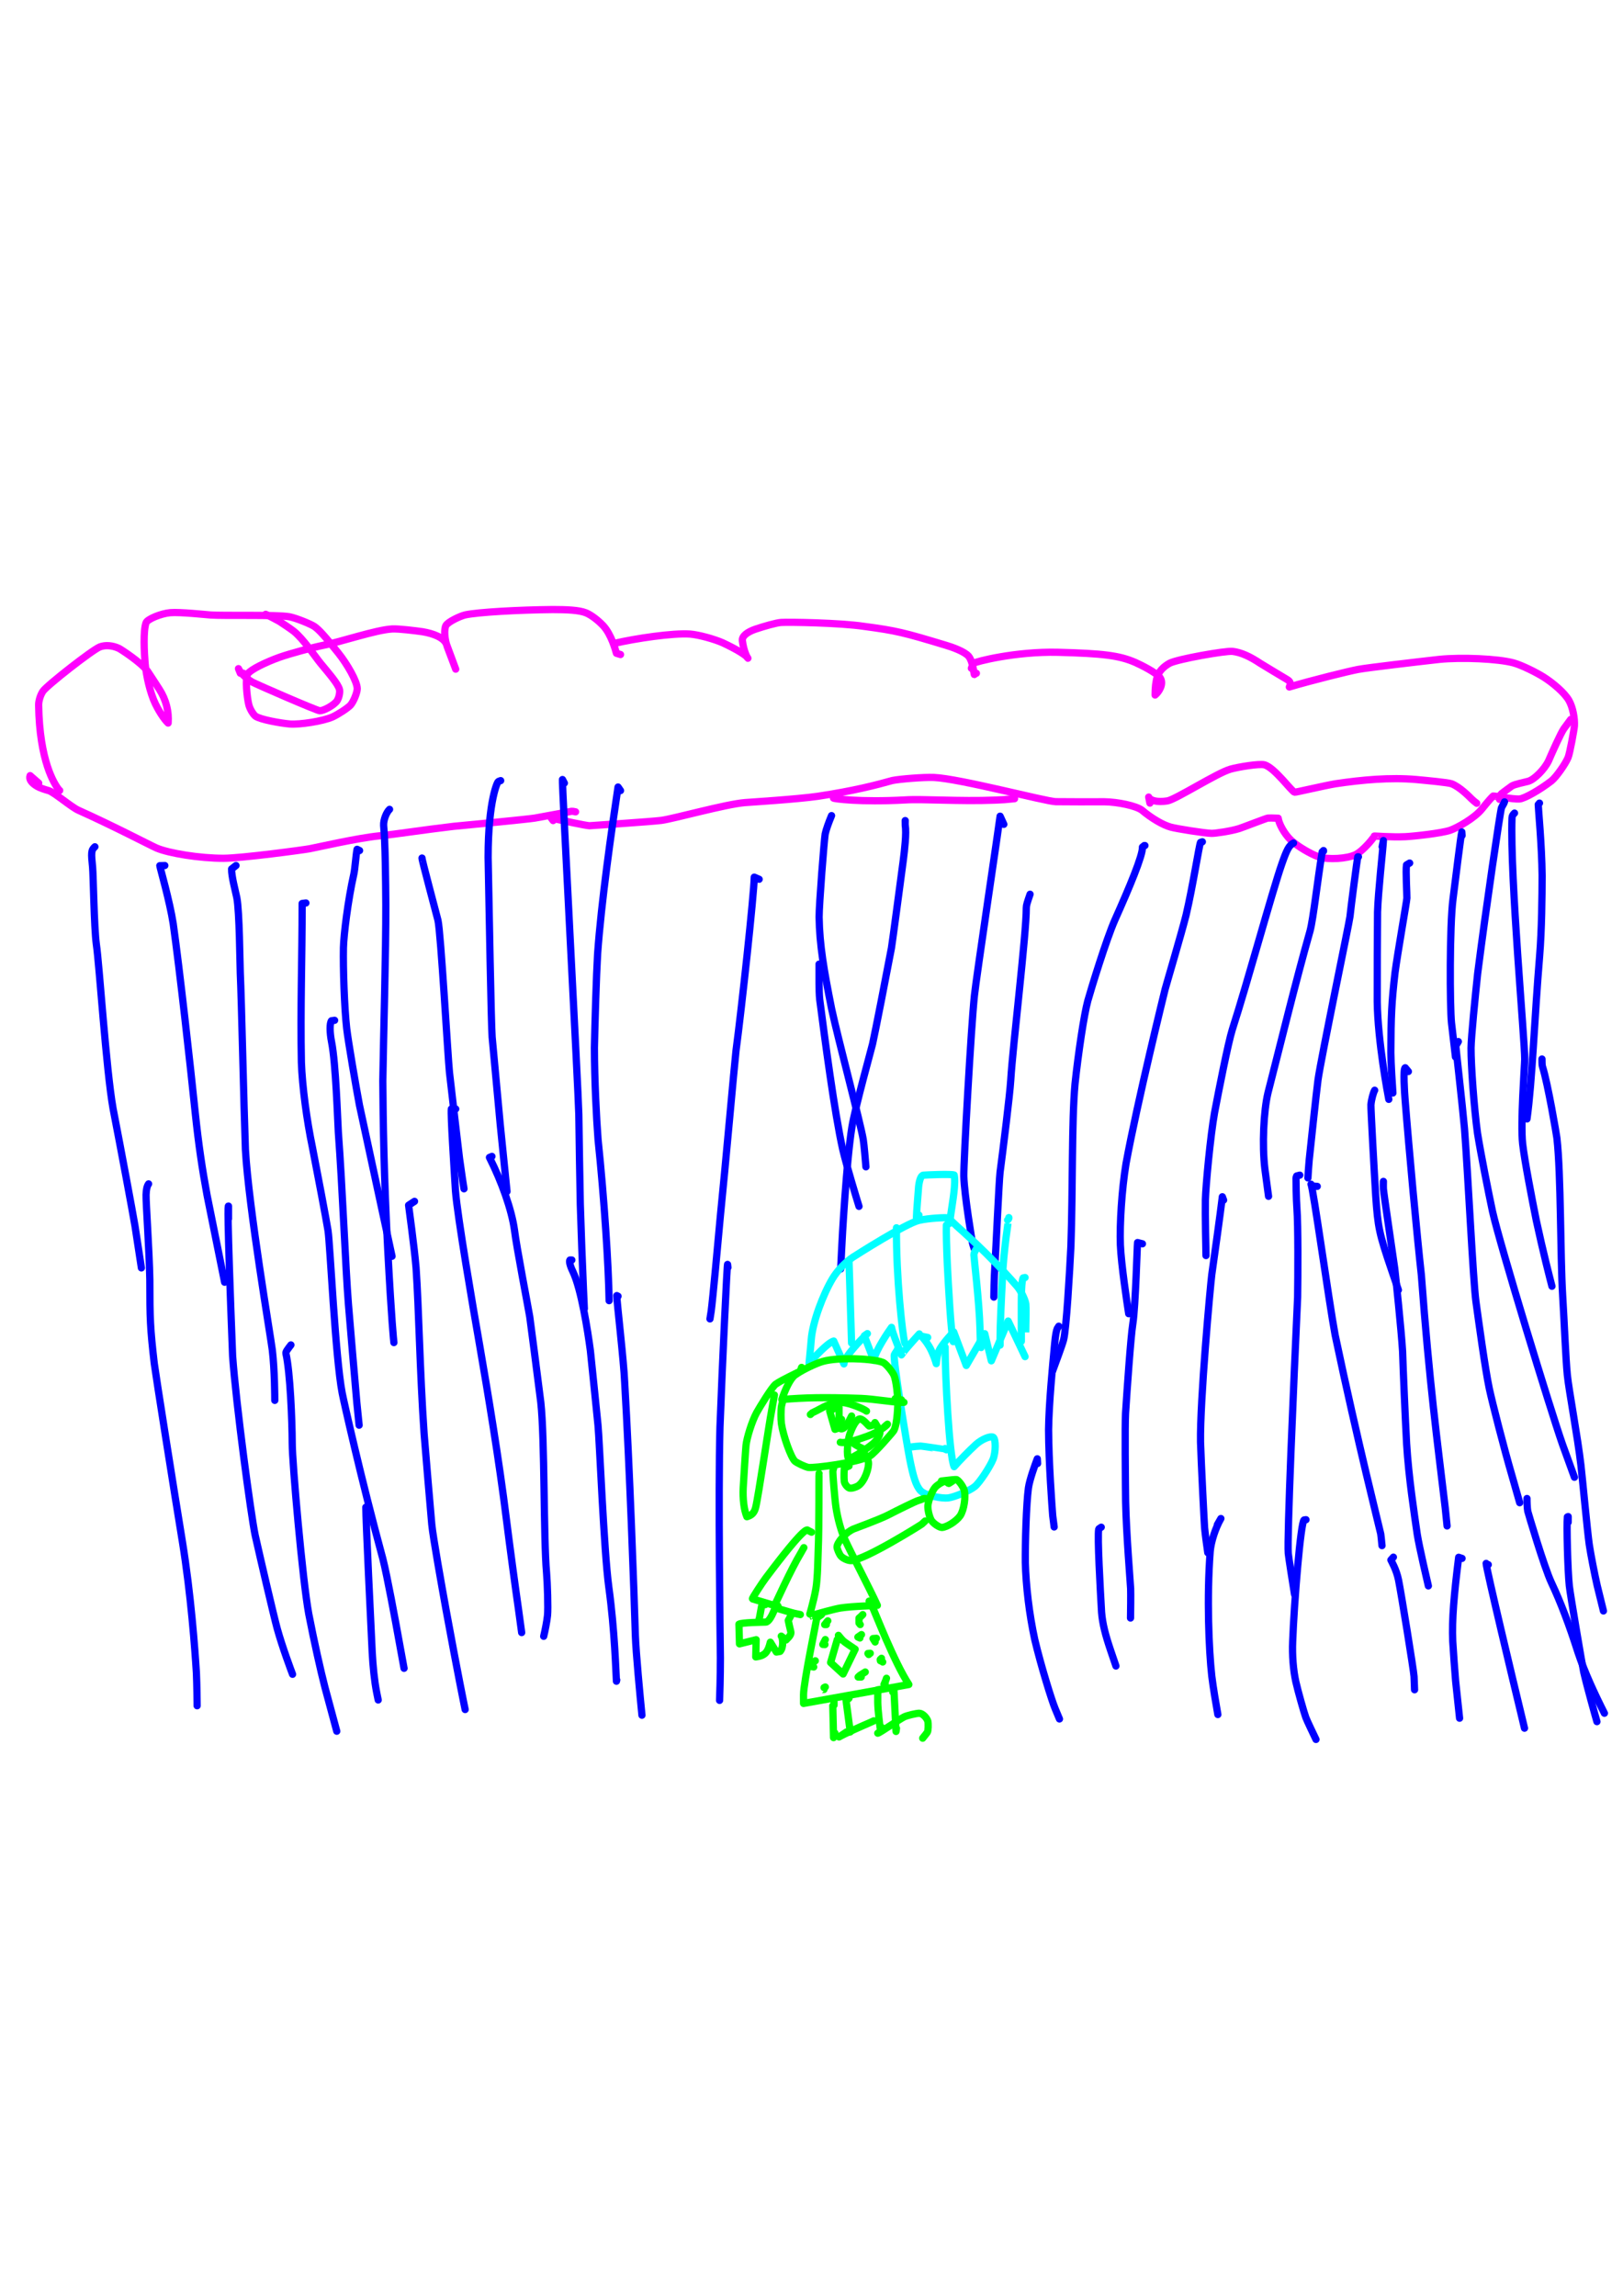 <?xml version="1.0" encoding="UTF-8" standalone="no"?>
<!DOCTYPE svg PUBLIC "-//W3C//DTD SVG 1.1//EN" "http://www.w3.org/Graphics/SVG/1.1/DTD/svg11.dtd">
<svg width="128.40" height="181.68" viewBox="0.00 0.00 535.00 757.00" xmlns="http://www.w3.org/2000/svg" xmlns:xlink="http://www.w3.org/1999/xlink">
<g stroke-linecap="round" id="134">
<path d="M321.85,221.96 C321.85,221.96 321.68,221.96 321.68,221.96 C321.68,221.96 321.17,222.37 321.17,222.37 C321.04,222.35 320.79,218.16 319.27,216.32 C317.90,214.73 313.62,213.25 311.79,212.72 C297.89,208.51 295.50,207.92 284.79,206.49 C276.91,205.31 260.14,205.03 257.49,205.20 C255.90,205.31 251.99,206.42 249.05,207.41 C246.34,208.33 244.56,209.70 244.71,211.18 C245.11,214.61 246.35,216.90 246.53,217.00 C246.23,216.14 242.83,214.05 238.26,211.92 C235.58,210.72 230.33,209.25 227.47,209.03 C221.81,208.63 209.44,210.49 202.61,212.08 C202.61,212.08 203.12,212.08 203.12,212.08" fill="none" stroke="rgb(255, 0, 255)" stroke-width="2.39" stroke-opacity="1.00" stroke-linejoin="round"/>
<path d="M204.55,215.78 C204.55,215.78 203.20,215.37 203.20,215.37 C202.95,214.51 201.57,209.23 198.85,206.28 C197.07,204.41 194.96,202.80 193.21,202.05 C190.86,201.09 186.68,200.96 182.18,200.95 C171.23,201.05 157.49,201.80 153.37,202.71 C151.63,203.12 147.69,204.98 146.99,206.21 C146.32,207.54 146.52,210.71 147.48,213.34 C148.47,215.98 149.84,219.61 150.22,220.60 C149.59,218.89 148.09,214.81 147.20,212.45 C146.34,210.20 142.98,208.88 139.29,208.26 C137.01,207.94 131.44,207.23 129.23,207.35 C123.82,207.67 112.25,211.64 106.58,212.73 C103.26,213.40 95.77,215.41 92.25,216.64 C87.62,218.29 82.67,220.72 81.70,222.10 C80.76,223.55 81.40,229.89 82.03,232.40 C82.38,233.72 83.44,235.53 84.26,236.13 C85.84,237.21 92.36,238.41 95.55,238.68 C98.81,238.93 106.33,237.80 109.63,236.35 C111.40,235.54 114.58,233.49 115.54,232.46 C116.53,231.34 117.73,228.41 117.76,227.05 C117.74,224.60 114.39,218.86 111.55,215.31 C107.23,209.91 105.15,207.53 103.54,206.47 C102.31,205.69 97.72,203.78 95.42,203.33 C91.27,202.57 73.63,203.06 69.37,202.74 C67.66,202.61 59.37,201.72 56.14,201.98 C53.09,202.25 48.60,204.08 48.14,205.30 C47.17,208.00 47.54,215.05 47.83,218.62 C48.21,222.85 49.49,228.42 51.19,231.98 C52.93,235.56 54.70,237.72 55.42,238.37 C55.71,234.56 54.76,230.69 52.48,227.16 C51.44,225.57 49.04,221.82 48.65,221.28 C46.56,218.41 39.86,214.07 39.22,213.76 C37.08,212.76 34.75,212.57 32.93,213.26 C30.34,214.30 15.47,225.97 14.16,227.87 C13.30,229.15 12.72,231.09 12.74,232.46 C13.02,250.92 17.96,258.56 19.37,260.31 C19.58,260.57 19.69,260.67 19.68,260.59" fill="none" stroke="rgb(255, 0, 255)" stroke-width="2.39" stroke-opacity="1.00" stroke-linejoin="round"/>
<path d="M12.76,258.17 C12.76,258.17 9.93,255.70 9.93,255.70 C9.51,256.83 10.23,258.03 12.24,259.23 C13.11,259.75 14.80,260.30 16.04,260.64 C17.69,261.08 23.41,265.99 25.79,267.09 C37.66,272.41 49.59,278.70 51.63,279.58 C55.69,281.30 65.80,282.96 73.69,282.95 C79.65,282.93 100.07,280.18 102.08,279.80 C104.19,279.41 117.78,276.29 124.87,275.57 C130.99,274.97 139.04,273.64 149.49,272.42 C157.00,271.70 173.51,270.13 176.29,269.70 C179.32,269.18 188.28,267.47 188.38,267.46 C188.71,267.44 189.16,267.49 189.73,267.64" fill="none" stroke="rgb(255, 0, 255)" stroke-width="2.39" stroke-opacity="1.00" stroke-linejoin="round"/>
<path d="M182.33,270.52 C182.33,270.52 181.71,269.70 181.71,269.70 C185.18,270.46 193.06,272.17 194.29,272.22 C194.36,272.22 214.89,270.87 218.06,270.45 C222.21,269.88 239.07,265.14 245.54,264.59 C246.80,264.49 262.89,263.48 269.59,262.51 C281.51,260.71 288.77,258.82 294.15,257.31 C296.62,256.80 304.49,256.18 307.79,256.30 C316.32,256.66 344.73,264.22 348.02,264.29 C351.83,264.35 359.63,264.33 364.05,264.32 C368.48,264.37 374.58,265.67 376.45,267.12 C379.70,269.85 383.36,271.97 385.93,272.68 C388.00,273.24 396.90,274.65 399.32,274.73 C400.55,274.77 405.72,274.02 408.51,273.14 C409.72,272.75 417.44,269.75 417.91,269.70 C418.37,269.65 419.51,269.67 421.34,269.74 C421.55,271.48 423.29,274.82 425.51,276.96 C427.59,278.92 431.97,281.53 434.70,282.47 C437.90,283.50 444.06,283.09 446.83,281.76 C449.49,280.40 452.93,276.06 453.01,275.63 C453.03,275.54 458.39,276.05 463.27,275.83 C466.05,275.69 475.13,274.71 478.03,273.72 C480.39,272.89 486.02,269.75 488.45,266.75 C489.12,265.92 490.91,263.69 492.17,262.43 C492.30,262.30 498.68,263.53 500.85,263.40 C502.65,263.24 507.78,260.26 511.41,257.44 C512.98,256.19 516.05,251.82 516.91,249.70 C517.49,248.26 518.89,240.55 518.98,239.32 C519.13,236.93 518.50,233.23 517.16,230.87 C515.68,228.34 511.98,225.20 508.84,223.20 C506.57,221.77 501.78,219.34 498.97,218.55 C493.81,217.14 481.75,216.65 474.52,217.37 C467.48,218.16 450.72,220.11 447.67,220.69 C444.50,221.29 432.46,224.27 425.01,226.48 C425.52,225.37 425.42,224.72 424.35,224.06 C422.06,222.67 416.29,219.25 415.43,218.68 C412.08,216.45 409.18,215.09 406.29,214.74 C404.01,214.49 388.19,217.27 385.54,218.65 C383.57,219.74 382.08,221.29 381.52,222.98 C380.97,224.71 380.77,226.67 380.76,229.13 C381.95,228.19 383.78,225.50 382.41,223.42 C381.25,221.75 376.02,219.17 374.30,218.41 C368.94,216.06 363.56,215.43 348.72,215.04 C334.71,214.72 321.62,218.12 320.83,218.69 C320.83,218.69 320.20,220.31 320.20,220.31" fill="none" stroke="rgb(255, 0, 255)" stroke-width="2.39" stroke-opacity="1.00" stroke-linejoin="round"/>
<path d="M80.26,221.96 C80.26,221.96 79.23,221.96 79.23,221.96 C79.23,221.96 78.61,220.43 78.61,220.43 C78.96,221.42 81.06,223.69 83.12,224.84 C84.84,225.77 104.19,234.16 105.35,234.30 C106.63,234.41 110.17,232.44 111.11,231.02 C111.73,230.04 112.10,228.40 111.92,227.38 C111.50,225.46 108.23,221.79 105.64,218.63 C103.88,216.49 100.07,210.70 96.83,208.10 C95.94,207.40 92.86,205.31 92.08,204.84 C91.11,204.27 88.97,203.19 87.59,202.52" fill="none" stroke="rgb(255, 0, 255)" stroke-width="2.39" stroke-opacity="1.00" stroke-linejoin="round"/>
<path d="M276.58,263.11 C276.30,263.11 276.03,263.11 275.75,263.11 C275.42,263.11 275.09,263.11 274.75,263.11 C274.67,263.28 283.31,264.54 298.37,263.71 C304.05,263.32 316.33,264.26 328.00,263.77 C329.65,263.70 330.67,263.65 331.05,263.62 C331.59,263.58 332.72,263.48 334.44,263.30" fill="none" stroke="rgb(255, 0, 255)" stroke-width="2.39" stroke-opacity="1.00" stroke-linejoin="round"/>
<path d="M379.06,264.76 C379.06,264.76 378.65,262.77 378.65,262.77 C379.09,263.87 381.35,264.59 384.83,264.03 C387.63,263.53 401.13,254.85 405.59,253.57 C408.44,252.78 414.99,251.74 416.73,252.12 C420.08,252.93 425.86,261.05 426.77,261.17 C427.21,261.21 436.52,259.00 440.25,258.38 C449.13,257.06 458.24,256.24 466.81,256.98 C470.38,257.32 477.24,257.94 478.51,258.39 C481.14,259.41 484.15,262.44 485.04,263.34 C485.43,263.74 486.01,264.23 486.78,264.81" fill="none" stroke="rgb(255, 0, 255)" stroke-width="2.39" stroke-opacity="1.00" stroke-linejoin="round"/>
<path d="M494.30,263.52 C494.30,263.23 494.30,263.02 494.30,262.91 C494.30,262.55 494.55,262.02 495.02,261.59 C495.10,261.52 498.00,259.35 498.33,259.14 C499.37,258.49 502.68,257.88 503.81,257.55 C505.81,256.94 509.11,253.66 510.47,250.80 C511.76,247.81 514.46,241.77 515.49,240.26 C515.79,239.83 516.55,238.81 517.76,237.18" fill="none" stroke="rgb(255, 0, 255)" stroke-width="2.39" stroke-opacity="1.00" stroke-linejoin="round"/>
<path d="M377.41,278.75 C377.41,278.75 377.21,278.75 377.21,278.75 C377.21,278.75 376.59,279.26 376.59,279.26 C376.73,282.00 372.30,292.56 367.52,303.25 C364.70,309.62 359.71,325.89 358.58,329.93 C357.34,334.47 355.45,347.12 354.36,357.37 C353.25,369.60 353.67,391.73 353.01,410.86 C352.60,419.16 351.51,438.33 350.59,441.74 C349.96,444.00 347.80,449.70 346.96,452.02" fill="none" stroke="rgb(0, 0, 255)" stroke-width="2.39" stroke-opacity="1.00" stroke-linejoin="round"/>
<path d="M349.01,437.21 C349.01,437.21 348.51,437.99 348.51,437.99 C348.21,438.63 347.92,440.19 347.65,442.98 C346.95,450.50 345.76,462.71 345.65,471.32 C345.69,482.09 346.79,496.79 347.01,499.66 C347.08,500.30 347.24,501.54 347.49,503.39" fill="none" stroke="rgb(0, 0, 255)" stroke-width="2.39" stroke-opacity="1.00" stroke-linejoin="round"/>
<path d="M342.02,482.48 C342.02,482.48 341.93,480.92 341.93,480.92 C341.32,482.50 339.38,487.78 339.00,490.57 C338.30,495.80 337.92,508.64 337.98,515.07 C338.20,522.95 339.26,532.06 341.11,540.59 C343.18,549.30 346.69,560.58 347.79,563.22 C348.28,564.38 348.76,565.54 349.24,566.69" fill="none" stroke="rgb(0, 0, 255)" stroke-width="2.39" stroke-opacity="1.00" stroke-linejoin="round"/>
<path d="M363.01,503.47 C362.52,503.85 362.22,503.94 362.18,504.09 C361.69,506.48 362.67,523.59 363.12,531.51 C363.43,535.36 364.40,539.05 366.10,544.08 C366.63,545.63 367.51,548.21 367.85,549.23" fill="none" stroke="rgb(0, 0, 255)" stroke-width="2.39" stroke-opacity="1.00" stroke-linejoin="round"/>
<path d="M376.59,410.04 C376.59,410.04 374.98,409.63 374.98,409.63 C374.85,410.33 374.33,430.69 373.42,436.42 C372.73,440.74 371.52,458.16 371.02,465.93 C370.78,470.47 370.96,487.23 371.05,495.05 C371.26,505.58 372.61,521.89 372.70,523.73 C372.77,525.35 372.69,531.95 372.66,533.41" fill="none" stroke="rgb(0, 0, 255)" stroke-width="2.39" stroke-opacity="1.00" stroke-linejoin="round"/>
<path d="M396.34,277.52 C396.34,277.52 395.73,277.72 395.73,277.72 C395.28,278.68 393.19,292.24 390.98,301.65 C389.48,307.68 384.41,324.75 384.05,326.18 C383.91,326.72 374.89,363.37 371.18,383.59 C369.78,392.08 369.06,403.54 369.32,410.46 C369.59,416.89 371.54,429.75 372.06,433.09" fill="none" stroke="rgb(0, 0, 255)" stroke-width="2.39" stroke-opacity="1.00" stroke-linejoin="round"/>
<path d="M426.39,277.93 C424.92,278.66 424.19,280.10 422.55,284.78 C419.22,294.37 411.37,323.39 406.22,339.39 C404.81,343.91 401.80,359.26 400.37,366.77 C399.00,374.40 397.45,390.97 397.34,395.54 C397.24,400.32 397.51,412.57 397.54,413.92" fill="none" stroke="rgb(0, 0, 255)" stroke-width="2.39" stroke-opacity="1.00" stroke-linejoin="round"/>
<path d="M403.34,395.64 C403.34,395.64 402.93,394.53 402.93,394.53 C402.30,399.84 400.38,413.65 399.45,420.17 C398.93,424.28 395.52,462.00 395.74,475.39 C395.97,482.78 396.98,502.54 397.08,503.67 C397.29,506.02 397.99,510.90 398.13,511.88" fill="none" stroke="rgb(0, 0, 255)" stroke-width="2.39" stroke-opacity="1.00" stroke-linejoin="round"/>
<path d="M401.28,502.65 C401.28,502.65 402.45,500.61 402.45,500.61 C400.65,503.73 399.20,508.25 398.93,511.41 C397.76,526.48 398.49,544.03 399.45,552.57 C399.90,556.34 400.96,562.49 401.45,565.23" fill="none" stroke="rgb(0, 0, 255)" stroke-width="2.39" stroke-opacity="1.00" stroke-linejoin="round"/>
<path d="M428.45,387.41 C428.45,387.41 427.43,387.68 427.43,387.68 C427.31,387.91 427.23,388.18 427.21,388.48 C427.20,388.58 427.27,395.36 427.51,398.38 C427.94,404.08 427.85,420.56 427.74,427.69 C426.43,456.36 424.21,507.24 424.66,512.10 C424.81,513.64 426.16,522.11 426.72,525.59" fill="none" stroke="rgb(0, 0, 255)" stroke-width="2.39" stroke-opacity="1.00" stroke-linejoin="round"/>
<path d="M430.50,501.00 C430.50,501.00 429.89,501.08 429.89,501.08 C428.76,501.64 426.60,528.00 426.11,541.16 C425.92,545.65 426.30,550.55 427.15,554.41 C427.88,557.61 429.85,564.59 430.43,566.16 C430.97,567.57 432.77,571.26 433.80,573.44" fill="none" stroke="rgb(0, 0, 255)" stroke-width="2.39" stroke-opacity="1.00" stroke-linejoin="round"/>
<path d="M436.27,280.40 C436.27,280.40 436.27,280.61 436.27,280.61 C436.27,280.61 435.85,280.81 435.85,280.81 C434.28,290.25 432.95,302.72 431.84,306.91 C427.05,323.78 421.67,345.88 417.97,360.28 C416.54,366.24 416.00,377.48 416.95,385.37 C417.41,388.81 418.01,393.32 418.16,394.39" fill="none" stroke="rgb(0, 0, 255)" stroke-width="2.39" stroke-opacity="1.00" stroke-linejoin="round"/>
<path d="M447.79,282.46 C447.79,282.46 447.58,282.46 447.58,282.46 C447.40,283.02 445.26,299.45 445.00,302.18 C444.84,303.87 435.47,348.79 434.46,356.03 C434.03,359.11 431.60,381.96 431.56,382.43 C431.38,384.44 431.20,387.04 431.14,388.33" fill="none" stroke="rgb(0, 0, 255)" stroke-width="2.39" stroke-opacity="1.00" stroke-linejoin="round"/>
<path d="M434.21,391.11 C433.46,391.08 432.98,391.03 432.78,390.96 C432.58,390.89 432.37,390.70 432.15,390.39 C432.86,391.44 438.04,428.98 440.11,440.12 C447.49,475.22 455.04,504.96 455.14,505.67 C455.23,506.26 455.37,507.55 455.56,509.55" fill="none" stroke="rgb(0, 0, 255)" stroke-width="2.39" stroke-opacity="1.00" stroke-linejoin="round"/>
<path d="M459.31,513.35 C459.31,513.35 458.49,514.28 458.49,514.28 C458.62,514.62 460.30,517.41 461.00,520.85 C461.89,525.23 466.02,550.79 466.12,552.70 C466.17,553.91 466.26,556.08 466.29,557.06" fill="none" stroke="rgb(0, 0, 255)" stroke-width="2.39" stroke-opacity="1.00" stroke-linejoin="round"/>
<path d="M453.14,359.42 C452.70,360.16 452.08,362.38 451.91,364.20 C451.83,365.05 452.99,386.33 453.49,394.32 C454.21,404.64 454.60,406.61 458.72,418.71 C459.43,420.79 460.55,424.07 460.96,425.27" fill="none" stroke="rgb(0, 0, 255)" stroke-width="2.39" stroke-opacity="1.00" stroke-linejoin="round"/>
<path d="M456.02,389.47 C455.99,390.59 455.99,391.41 456.02,391.93 C456.11,393.32 458.76,411.08 459.76,418.20 C460.09,421.02 461.93,438.64 462.34,445.44 C462.56,452.30 463.22,467.54 463.67,475.91 C464.35,487.11 466.20,498.99 467.18,505.86 C467.80,509.85 470.57,521.68 470.84,522.82" fill="none" stroke="rgb(0, 0, 255)" stroke-width="2.39" stroke-opacity="1.00" stroke-linejoin="round"/>
<path d="M481.95,513.76 C481.95,513.76 480.83,513.39 480.83,513.39 C479.32,525.54 478.56,533.95 478.88,541.12 C479.09,544.64 479.56,551.15 479.82,554.14 C480.16,557.41 480.81,563.56 481.13,566.44" fill="none" stroke="rgb(0, 0, 255)" stroke-width="2.39" stroke-opacity="1.00" stroke-linejoin="round"/>
<path d="M490.59,515.82 C490.59,515.82 490.18,515.82 490.18,515.82 C490.18,515.82 489.89,515.41 489.89,515.41 C489.98,517.38 499.13,555.62 501.25,564.37 C501.65,566.04 502.29,568.72 502.53,569.73" fill="none" stroke="rgb(0, 0, 255)" stroke-width="2.39" stroke-opacity="1.00" stroke-linejoin="round"/>
<path d="M464.67,284.52 C464.67,284.52 463.64,285.13 463.64,285.13 C463.32,286.99 463.80,294.91 463.76,296.07 C463.71,297.22 460.71,314.09 459.85,320.66 C458.72,330.52 458.52,334.95 458.48,346.96 C458.51,350.83 458.95,357.45 459.15,360.32" fill="none" stroke="rgb(0, 0, 255)" stroke-width="2.39" stroke-opacity="1.00" stroke-linejoin="round"/>
<path d="M455.61,279.16 C455.61,279.16 456.02,277.11 456.02,277.11 C455.80,280.71 454.28,294.07 454.09,300.64 C454.02,307.25 453.97,322.06 453.99,330.27 C454.17,343.35 457.50,360.91 457.80,362.43" fill="none" stroke="rgb(0, 0, 255)" stroke-width="2.39" stroke-opacity="1.00" stroke-linejoin="round"/>
<path d="M464.25,353.25 C464.25,353.25 463.22,352.01 463.22,352.01 C462.45,352.19 463.00,360.47 463.16,362.35 C464.43,378.65 467.12,407.64 468.53,420.33 C471.24,456.60 473.74,474.56 476.40,497.10 C476.61,499.12 476.92,502.10 477.01,503.06" fill="none" stroke="rgb(0, 0, 255)" stroke-width="2.39" stroke-opacity="1.00" stroke-linejoin="round"/>
<path d="M503.35,494.01 C503.33,495.13 503.43,497.29 503.61,498.22 C503.66,498.48 508.98,516.60 511.43,521.80 C514.51,528.36 517.28,535.70 520.18,544.79 C522.32,551.22 525.60,558.33 528.87,564.80" fill="none" stroke="rgb(0, 0, 255)" stroke-width="2.39" stroke-opacity="1.00" stroke-linejoin="round"/>
<path d="M516.93,501.83 C516.93,501.83 516.93,499.97 516.93,499.97 C516.93,499.97 516.66,500.08 516.66,500.08 C516.38,502.82 516.77,517.69 517.30,522.77 C517.63,525.83 521.71,549.73 522.02,551.10 C523.17,556.13 526.05,566.36 526.41,567.57" fill="none" stroke="rgb(0, 0, 255)" stroke-width="2.39" stroke-opacity="1.00" stroke-linejoin="round"/>
<path d="M480.72,343.37 C480.72,343.37 479.89,344.78 479.89,344.78 C479.91,345.58 482.02,363.88 482.75,372.07 C483.85,386.36 485.62,422.38 486.50,428.92 C487.46,435.87 489.57,451.37 490.92,457.74 C491.88,462.28 495.83,477.65 498.30,486.10 C499.31,489.65 500.64,494.30 500.95,495.40" fill="none" stroke="rgb(0, 0, 255)" stroke-width="2.39" stroke-opacity="1.00" stroke-linejoin="round"/>
<path d="M481.95,275.46 C481.95,275.46 481.87,274.27 481.87,274.27 C481.59,275.09 479.83,289.44 478.97,296.32 C477.81,305.18 477.92,332.03 478.47,337.23 C478.94,341.33 479.60,346.93 479.77,348.44" fill="none" stroke="rgb(0, 0, 255)" stroke-width="2.39" stroke-opacity="1.00" stroke-linejoin="round"/>
<path d="M495.94,264.35 C495.87,264.75 495.11,265.85 494.93,266.35 C494.52,267.55 489.90,298.88 487.09,320.93 C486.30,328.26 484.94,342.10 484.91,345.48 C484.88,351.21 485.92,365.50 487.05,373.65 C488.13,380.43 490.72,393.40 491.98,399.34 C494.37,410.13 511.16,465.05 515.05,476.14 C516.21,479.38 518.18,484.81 518.99,487.01" fill="none" stroke="rgb(0, 0, 255)" stroke-width="2.39" stroke-opacity="1.00" stroke-linejoin="round"/>
<path d="M508.29,349.13 C508.30,349.84 508.28,351.10 508.45,351.60 C510.28,357.39 513.10,374.26 513.21,375.16 C514.58,387.07 514.31,413.65 515.11,427.13 C515.67,436.29 516.11,447.87 516.65,453.31 C517.16,458.32 520.05,473.70 521.12,482.93 C521.53,486.33 523.24,504.76 523.87,509.15 C524.33,512.29 525.73,519.45 526.49,522.70 C527.27,525.91 528.30,530.10 528.55,531.08" fill="none" stroke="rgb(0, 0, 255)" stroke-width="2.39" stroke-opacity="1.00" stroke-linejoin="round"/>
<path d="M499.24,268.05 C498.71,268.57 498.44,268.92 498.41,269.66 C497.73,289.19 502.64,343.02 502.60,349.17 C502.58,351.28 501.15,370.17 501.92,377.09 C502.56,382.72 505.04,395.45 506.42,402.35 C508.71,412.98 510.86,421.25 511.58,424.04" fill="none" stroke="rgb(0, 0, 255)" stroke-width="2.39" stroke-opacity="1.00" stroke-linejoin="round"/>
<path d="M507.47,264.76 C507.47,264.76 507.06,265.25 507.06,265.25 C507.07,266.52 508.23,278.45 508.34,288.65 C508.32,295.50 508.22,306.62 507.51,315.26 C505.82,335.46 505.09,356.52 503.35,368.89" fill="none" stroke="rgb(0, 0, 255)" stroke-width="2.39" stroke-opacity="1.00" stroke-linejoin="round"/>
<path d="M339.55,294.80 C338.63,297.44 338.31,298.44 338.31,299.23 C338.31,308.08 333.94,343.89 333.18,356.06 C332.89,360.88 330.63,379.08 329.66,386.44 C329.30,389.43 328.27,412.43 327.96,417.18 C327.68,421.63 327.62,426.36 327.61,427.61" fill="none" stroke="rgb(0, 0, 255)" stroke-width="2.39" stroke-opacity="1.00" stroke-linejoin="round"/>
<path d="M330.90,271.76 C330.90,271.76 329.67,269.07 329.67,269.07 C329.62,270.01 321.80,322.40 321.21,328.15 C320.13,338.13 317.62,383.14 317.71,387.76 C317.86,393.93 320.52,409.59 320.55,409.72 C320.65,410.19 320.86,410.88 321.19,411.81" fill="none" stroke="rgb(0, 0, 255)" stroke-width="2.39" stroke-opacity="1.00" stroke-linejoin="round"/>
<path d="M298.39,270.52 C298.40,271.38 298.37,271.86 298.39,271.96 C298.85,274.71 298.18,280.19 297.74,283.71 C296.68,291.71 294.16,310.70 293.85,312.54 C292.37,320.43 288.42,340.67 287.63,344.14 C287.21,345.97 281.94,364.80 280.82,371.56 C279.03,382.58 277.56,408.74 277.43,412.00 C277.34,413.91 277.18,417.08 277.12,418.34" fill="none" stroke="rgb(0, 0, 255)" stroke-width="2.39" stroke-opacity="1.00" stroke-linejoin="round"/>
<path d="M274.11,268.88 C273.24,270.94 272.30,273.52 272.01,274.95 C271.71,276.54 269.98,298.46 270.01,302.34 C270.16,311.57 271.58,319.75 274.13,332.57 C276.35,342.91 283.57,369.84 284.56,375.69 C284.85,377.43 285.32,383.20 285.44,384.66" fill="none" stroke="rgb(0, 0, 255)" stroke-width="2.39" stroke-opacity="1.00" stroke-linejoin="round"/>
<path d="M269.99,317.85 C270.02,321.37 269.89,326.35 270.20,329.46 C271.90,342.48 275.07,366.80 277.80,378.95 C279.03,384.20 282.33,395.03 283.16,397.70" fill="none" stroke="rgb(0, 0, 255)" stroke-width="2.39" stroke-opacity="1.00" stroke-linejoin="round"/>
<path d="M250.24,289.87 C250.24,289.87 248.63,289.17 248.63,289.17 C248.51,295.12 244.46,332.56 242.62,346.33 C242.07,351.17 238.96,386.29 237.48,400.65 C236.71,409.17 234.93,428.62 234.43,432.25 C234.34,432.88 234.21,433.73 234.03,434.80" fill="none" stroke="rgb(0, 0, 255)" stroke-width="2.39" stroke-opacity="1.00" stroke-linejoin="round"/>
<path d="M239.95,417.86 C239.95,417.86 239.83,416.84 239.83,416.84 C239.68,416.76 238.16,448.19 237.33,470.50 C236.72,493.12 237.38,539.16 237.47,546.60 C237.45,553.20 237.29,558.22 237.20,560.56" fill="none" stroke="rgb(0, 0, 255)" stroke-width="2.39" stroke-opacity="1.00" stroke-linejoin="round"/>
<path d="M204.55,260.64 C204.55,260.64 203.73,259.46 203.73,259.46 C201.62,273.44 198.18,297.58 196.99,314.50 C196.57,321.58 196.10,337.52 195.94,345.40 C195.96,356.05 196.61,368.78 197.14,375.66 C199.19,395.27 200.59,416.99 200.79,428.79" fill="none" stroke="rgb(0, 0, 255)" stroke-width="2.39" stroke-opacity="1.00" stroke-linejoin="round"/>
<path d="M203.73,427.33 C203.73,427.33 203.32,427.12 203.32,427.12 C203.32,429.21 205.66,448.94 205.92,455.84 C207.50,482.48 209.03,525.35 209.44,539.23 C209.64,544.87 211.01,559.41 211.61,565.45" fill="none" stroke="rgb(0, 0, 255)" stroke-width="2.39" stroke-opacity="1.00" stroke-linejoin="round"/>
<path d="M186.03,258.17 C186.03,258.17 185.41,256.99 185.41,256.99 C185.14,257.15 190.61,358.88 190.80,367.39 C190.89,374.44 191.13,389.26 191.29,397.02 C191.50,404.28 192.03,418.51 192.35,425.48 C192.43,427.27 192.56,430.26 192.62,431.45" fill="none" stroke="rgb(0, 0, 255)" stroke-width="2.39" stroke-opacity="1.00" stroke-linejoin="round"/>
<path d="M188.50,415.39 C188.50,415.39 187.88,415.39 187.88,415.39 C187.59,415.70 187.78,417.02 188.85,419.22 C191.61,425.01 193.75,438.76 194.61,445.27 C195.26,451.17 196.49,463.79 197.12,469.83 C197.62,474.75 199.05,511.15 200.68,523.18 C202.67,537.70 203.01,551.42 203.20,554.25 C203.20,554.25 203.30,553.83 203.30,553.83" fill="none" stroke="rgb(0, 0, 255)" stroke-width="2.39" stroke-opacity="1.00" stroke-linejoin="round"/>
<path d="M165.04,257.35 C164.71,257.45 164.50,257.52 164.42,257.56 C164.34,257.60 164.27,257.67 164.22,257.76 C164.13,257.41 160.90,263.71 160.90,282.65 C161.19,297.64 161.92,338.31 162.23,341.92 C162.82,348.17 164.14,362.48 164.88,370.55 C165.73,379.02 166.85,390.14 167.13,392.79" fill="none" stroke="rgb(0, 0, 255)" stroke-width="2.39" stroke-opacity="1.00" stroke-linejoin="round"/>
<path d="M162.16,381.23 C162.16,381.23 161.34,381.57 161.34,381.57 C165.36,389.54 168.67,398.82 169.59,405.51 C170.24,410.93 174.11,431.00 174.62,434.08 C174.85,435.50 177.32,454.81 178.27,462.33 C179.60,474.38 179.14,507.12 180.17,518.55 C180.45,521.95 180.73,530.24 180.48,532.59 C180.27,534.54 179.67,537.63 179.22,539.44" fill="none" stroke="rgb(0, 0, 255)" stroke-width="2.39" stroke-opacity="1.00" stroke-linejoin="round"/>
<path d="M139.11,282.87 C138.87,282.79 143.97,301.73 144.37,303.39 C145.32,307.49 147.64,348.60 148.16,353.51 C148.95,360.46 150.62,374.71 151.49,382.01 C152.23,387.45 152.79,390.95 152.95,391.91" fill="none" stroke="rgb(0, 0, 255)" stroke-width="2.39" stroke-opacity="1.00" stroke-linejoin="round"/>
<path d="M150.22,365.59 C150.22,365.59 148.78,365.59 148.78,365.59 C148.53,367.55 149.67,384.97 150.14,392.61 C150.80,401.13 156.00,431.40 158.11,443.49 C160.78,458.92 164.55,481.61 166.95,501.06 C167.93,508.89 169.92,523.69 170.93,530.65 C171.24,532.93 171.76,536.71 171.96,538.21" fill="none" stroke="rgb(0, 0, 255)" stroke-width="2.39" stroke-opacity="1.00" stroke-linejoin="round"/>
<path d="M128.41,266.82 C127.46,267.68 126.36,270.19 126.46,272.15 C127.01,277.61 127.13,290.81 127.18,298.25 C127.23,313.63 126.43,340.96 126.19,356.38 C126.30,369.78 126.51,386.97 127.85,412.62 C129.10,435.89 129.75,441.76 129.84,442.61" fill="none" stroke="rgb(0, 0, 255)" stroke-width="2.39" stroke-opacity="1.00" stroke-linejoin="round"/>
<path d="M136.64,396.05 C136.64,396.05 134.69,397.32 134.69,397.32 C134.72,397.71 136.58,411.11 137.15,417.97 C138.09,431.69 138.38,451.89 139.80,472.60 C140.45,480.74 141.72,495.71 142.33,502.53 C142.71,506.61 145.64,522.96 147.04,530.72 C150.94,552.03 153.12,562.56 153.33,563.58" fill="none" stroke="rgb(0, 0, 255)" stroke-width="2.39" stroke-opacity="1.00" stroke-linejoin="round"/>
<path d="M118.53,280.40 C118.53,280.40 117.71,279.99 117.71,279.99 C117.32,281.87 117.03,286.44 116.63,288.19 C114.68,296.87 113.31,308.23 113.21,312.41 C113.07,319.30 113.52,332.34 114.28,339.03 C114.75,343.16 117.45,358.86 118.48,364.30 C122.08,381.05 127.45,405.98 129.23,414.16" fill="none" stroke="rgb(0, 0, 255)" stroke-width="2.39" stroke-opacity="1.00" stroke-linejoin="round"/>
<path d="M110.30,336.37 C110.30,336.37 109.27,336.51 109.27,336.51 C108.67,337.30 108.65,340.22 109.31,343.57 C110.71,350.69 111.29,369.36 111.53,373.29 C112.89,391.50 113.89,417.89 114.85,429.90 C115.54,438.21 116.92,454.43 117.62,462.34 C117.92,465.32 118.30,469.07 118.38,469.84" fill="none" stroke="rgb(0, 0, 255)" stroke-width="2.39" stroke-opacity="1.00" stroke-linejoin="round"/>
<path d="M100.84,297.69 C100.84,297.69 99.60,297.85 99.60,297.85 C99.60,316.64 98.99,332.17 99.35,350.23 C99.62,358.16 101.14,369.38 102.97,378.16 C104.35,385.15 107.74,403.10 108.13,405.70 C108.83,410.33 110.51,447.27 112.80,459.26 C113.28,461.75 118.94,487.18 126.20,513.89 C127.60,519.39 130.38,534.47 131.59,541.23 C132.20,544.57 133.00,548.95 133.19,549.99" fill="none" stroke="rgb(0, 0, 255)" stroke-width="2.39" stroke-opacity="1.00" stroke-linejoin="round"/>
<path d="M121.00,496.89 C121.00,496.89 120.59,496.89 120.59,496.89 C120.57,500.79 122.30,536.80 122.69,544.65 C122.94,549.28 123.39,554.00 124.17,557.98 C124.34,558.80 124.50,559.62 124.67,560.43" fill="none" stroke="rgb(0, 0, 255)" stroke-width="2.39" stroke-opacity="1.00" stroke-linejoin="round"/>
<path d="M77.79,285.34 C77.79,285.34 76.35,286.47 76.35,286.47 C76.27,288.84 77.58,293.59 78.06,295.93 C78.95,300.44 79.07,317.41 79.21,320.90 C79.60,329.13 80.35,363.83 80.90,379.01 C81.96,397.94 89.26,440.90 89.77,445.12 C90.55,451.84 90.57,460.60 90.58,461.66" fill="none" stroke="rgb(0, 0, 255)" stroke-width="2.39" stroke-opacity="1.00" stroke-linejoin="round"/>
<path d="M95.90,443.38 C94.78,444.85 94.13,445.66 94.25,446.19 C95.67,452.50 96.29,468.24 96.33,475.79 C96.31,482.10 99.74,521.06 101.78,532.08 C103.55,541.22 105.72,550.88 107.12,556.29 C108.10,559.93 110.04,567.15 111.01,570.73" fill="none" stroke="rgb(0, 0, 255)" stroke-width="2.39" stroke-opacity="1.00" stroke-linejoin="round"/>
<path d="M54.33,285.34 C54.33,285.34 52.68,285.39 52.68,285.39 C52.69,285.87 55.93,297.00 57.09,304.48 C59.24,319.70 62.80,351.77 64.38,367.10 C65.52,377.79 66.65,385.28 68.26,394.04 C70.90,407.18 73.79,421.51 74.04,422.71" fill="none" stroke="rgb(0, 0, 255)" stroke-width="2.39" stroke-opacity="1.00" stroke-linejoin="round"/>
<path d="M75.32,401.81 C75.32,401.81 75.32,397.61 75.32,397.61 C75.17,397.47 74.75,397.54 76.68,447.06 C77.83,463.05 82.74,499.57 84.11,506.12 C85.86,513.90 90.21,532.63 91.39,536.93 C93.06,542.98 96.03,550.89 96.44,551.96" fill="none" stroke="rgb(0, 0, 255)" stroke-width="2.39" stroke-opacity="1.00" stroke-linejoin="round"/>
<path d="M31.28,279.16 C30.00,280.26 30.05,281.24 30.52,285.86 C30.77,288.34 31.00,305.69 31.75,311.25 C32.75,317.92 34.98,352.59 37.28,365.52 C40.01,379.62 43.61,398.93 44.49,404.13 C44.95,407.16 46.01,414.09 46.61,417.99" fill="none" stroke="rgb(0, 0, 255)" stroke-width="2.39" stroke-opacity="1.00" stroke-linejoin="round"/>
<path d="M48.98,390.29 C48.48,390.98 48.20,392.09 48.15,393.90 C48.09,396.71 49.20,411.86 49.39,421.93 C49.39,434.79 49.51,437.83 50.85,449.49 C51.30,453.02 57.43,491.84 60.09,508.02 C62.95,525.68 64.25,543.66 64.74,551.49 C64.92,555.67 64.97,561.19 64.98,562.33" fill="none" stroke="rgb(0, 0, 255)" stroke-width="2.39" stroke-opacity="1.00" stroke-linejoin="round"/>
<path d="M302.92,400.58 C302.92,400.58 302.09,401.40 302.09,401.40 C302.12,399.51 302.63,393.78 302.81,391.16 C303.06,389.04 303.58,387.51 304.38,387.42 C305.26,387.34 313.32,386.96 314.52,387.36 C315.13,390.07 314.03,396.04 313.53,399.58 C313.30,401.23 313.17,402.15 313.14,402.34 C313.08,402.64 312.99,402.99 312.86,403.39" fill="none" stroke="rgb(0, 255, 255)" stroke-width="2.39" stroke-opacity="1.00" stroke-linejoin="round"/>
<path d="M312.79,403.05 C312.79,403.05 312.39,401.50 312.39,401.50 C311.85,401.33 306.24,401.55 302.90,402.33 C298.48,403.39 282.10,413.83 281.19,414.43 C278.47,416.24 275.94,419.00 274.44,421.49 C271.35,426.64 267.87,435.79 267.42,441.59 C267.25,443.97 266.74,448.59 266.70,449.39 C266.71,449.40 270.30,445.32 272.84,443.29 C273.69,442.62 274.39,442.22 274.82,442.10 C274.82,442.10 278.19,449.64 278.19,449.64 C278.22,447.36 283.86,441.58 285.92,439.65 C285.92,439.65 284.92,440.36 284.92,440.36 C284.92,440.36 288.02,448.48 288.02,448.48 C288.56,445.20 293.05,438.73 293.88,437.59 C294.17,439.53 296.83,445.67 297.15,446.67 C297.15,446.68 297.46,446.11 299.14,444.14 C299.70,443.46 302.15,440.73 303.04,439.75" fill="none" stroke="rgb(0, 255, 255)" stroke-width="2.39" stroke-opacity="1.00" stroke-linejoin="round"/>
<path d="M305.80,440.91 C305.80,440.91 303.74,440.50 303.74,440.50 C304.96,441.78 306.13,443.42 306.99,445.22 C307.66,446.61 308.36,448.55 308.63,449.56 C308.86,447.19 309.18,445.85 309.91,444.57 C311.04,442.61 314.06,439.33 314.37,439.09 C314.37,439.09 318.52,450.16 318.52,450.16 C318.52,450.16 324.61,439.68 324.61,439.68 C324.61,439.68 326.78,448.62 326.78,448.62 C326.78,448.62 332.32,435.50 332.32,435.50 C332.32,435.50 337.90,447.24 337.90,447.24 C337.90,447.25 338.39,431.76 338.15,429.90 C337.92,428.34 336.47,425.49 335.29,424.09 C326.07,413.47 316.13,404.88 315.54,404.33 C315.13,403.96 314.22,403.10 312.80,401.75" fill="none" stroke="rgb(0, 255, 255)" stroke-width="2.39" stroke-opacity="1.00" stroke-linejoin="round"/>
<path d="M332.14,402.22 C332.24,402.14 332.31,402.07 332.34,402.02 C332.44,401.88 332.51,401.74 332.55,401.61 C332.57,401.55 332.57,401.48 332.55,401.40 C332.55,401.38 330.77,412.59 330.45,421.27 C330.09,428.01 329.66,436.99 329.67,440.89 C329.67,441.74 329.67,442.59 329.67,443.45" fill="none" stroke="rgb(0, 255, 255)" stroke-width="2.39" stroke-opacity="1.00" stroke-linejoin="round"/>
<path d="M337.90,421.16 C337.90,421.16 337.28,421.29 337.28,421.29 C336.70,422.33 336.67,427.09 336.66,429.99 C336.66,433.10 336.67,439.20 336.67,442.19 C336.67,442.19 336.67,441.92 336.67,441.92" fill="none" stroke="rgb(0, 255, 255)" stroke-width="2.39" stroke-opacity="1.00" stroke-linejoin="round"/>
<path d="M321.85,411.69 C321.34,412.51 321.03,413.16 321.03,413.71 C321.03,414.52 322.81,429.22 323.05,438.22 C323.08,439.61 323.16,442.57 323.20,443.03 C323.23,443.29 323.30,443.69 323.42,444.24" fill="none" stroke="rgb(0, 255, 255)" stroke-width="2.39" stroke-opacity="1.00" stroke-linejoin="round"/>
<path d="M311.97,403.87 C311.89,406.16 312.02,411.03 312.26,416.62 C312.63,424.00 313.47,439.15 314.22,442.30 C314.22,442.30 314.14,442.07 314.14,442.07" fill="none" stroke="rgb(0, 255, 255)" stroke-width="2.39" stroke-opacity="1.00" stroke-linejoin="round"/>
<path d="M295.51,406.75 C295.51,406.75 295.51,404.76 295.51,404.76 C295.38,421.34 297.53,440.25 298.21,442.52 C298.26,442.66 298.31,442.80 298.36,442.93" fill="none" stroke="rgb(0, 255, 255)" stroke-width="2.39" stroke-opacity="1.00" stroke-linejoin="round"/>
<path d="M279.87,415.81 C279.87,415.81 280.71,442.76 280.71,442.76 C280.71,442.76 281.10,442.97 281.10,442.97" fill="none" stroke="rgb(0, 255, 255)" stroke-width="2.39" stroke-opacity="1.00" stroke-linejoin="round"/>
<path d="M295.92,444.62 C295.88,445.13 295.00,446.13 294.81,446.60 C294.29,447.91 298.63,474.46 299.89,481.06 C301.00,486.59 301.87,489.76 303.48,491.47 C305.13,493.12 310.51,494.06 312.55,493.82 C314.66,493.53 319.51,491.54 321.33,490.07 C322.97,488.72 326.35,483.52 327.34,481.09 C328.29,478.72 328.28,474.44 327.41,473.82 C326.52,473.30 323.73,474.39 321.73,476.18 C319.56,478.16 316.32,481.45 314.52,483.52 C312.90,480.10 311.56,453.39 311.56,444.84 C311.56,444.59 311.56,444.35 311.56,444.10" fill="none" stroke="rgb(0, 255, 255)" stroke-width="2.39" stroke-opacity="1.00" stroke-linejoin="round"/>
<path d="M311.56,477.54 C311.56,477.54 311.56,477.75 311.56,477.75 C311.56,477.75 311.97,477.95 311.97,477.95 C311.96,477.94 303.85,476.71 303.49,476.72 C302.74,476.74 301.49,476.86 299.74,477.09 C299.70,477.10 299.58,477.13 299.62,477.13" fill="none" stroke="rgb(0, 255, 255)" stroke-width="2.39" stroke-opacity="1.00" stroke-linejoin="round"/>
<path d="M295.10,461.08 C295.10,461.08 295.92,461.08 295.92,461.08 C295.92,461.20 295.58,455.15 294.57,453.15 C293.83,451.78 292.02,449.58 291.07,449.16 C289.07,448.32 284.04,447.98 281.43,447.94 C276.16,447.89 272.76,448.23 270.28,449.12 C267.45,450.16 263.89,451.97 262.01,453.36 C260.39,454.62 258.77,458.25 257.72,461.38 C265.43,460.73 271.38,460.60 283.80,461.01 C288.08,461.19 294.16,462.25 296.98,462.31 C297.36,462.32 297.69,462.32 297.98,462.31" fill="none" stroke="rgb(0, 255, 0)" stroke-width="2.39" stroke-opacity="1.00" stroke-linejoin="round"/>
<path d="M264.23,450.79 C264.23,450.79 263.82,451.96 263.82,451.96 C263.64,452.23 257.79,454.83 255.69,456.33 C254.45,457.24 250.38,463.95 249.39,465.74 C247.86,468.55 246.18,474.01 245.91,476.49 C245.73,478.32 245.20,486.86 244.99,490.49 C244.82,494.12 245.22,497.70 246.20,500.02 C247.77,499.55 248.61,498.79 249.08,497.01 C249.98,493.48 253.60,468.82 254.32,465.25 C254.66,463.44 255.12,460.83 255.27,459.88" fill="none" stroke="rgb(0, 255, 0)" stroke-width="2.39" stroke-opacity="1.00" stroke-linejoin="round"/>
<path d="M285.63,465.20 C284.79,464.47 280.18,462.55 277.72,462.35 C275.41,462.19 273.24,462.86 270.32,464.46 C268.90,465.26 267.98,465.61 267.77,465.75 C267.68,465.81 267.47,466.00 267.13,466.32" fill="none" stroke="rgb(0, 255, 0)" stroke-width="2.39" stroke-opacity="1.00" stroke-linejoin="round"/>
<path d="M274.93,464.37 C274.93,464.37 273.49,465.15 273.49,465.15 C273.49,465.15 275.24,471.21 275.24,471.21 C276.08,471.00 276.99,470.27 277.27,469.35 C277.35,469.08 277.40,468.60 277.41,467.91" fill="none" stroke="rgb(0, 255, 0)" stroke-width="2.39" stroke-opacity="1.00" stroke-linejoin="round"/>
<path d="M276.58,463.96 C276.58,465.17 276.58,467.28 276.58,468.18 C276.58,468.57 276.58,468.97 276.58,469.37" fill="none" stroke="rgb(0, 255, 0)" stroke-width="2.39" stroke-opacity="1.00" stroke-linejoin="round"/>
<path d="M277.81,470.55 C277.81,470.55 277.40,470.96 277.40,470.96 C277.40,470.96 276.99,470.96 276.99,470.96 C277.62,471.31 278.55,470.71 279.56,469.03 C279.80,468.63 280.18,467.90 280.72,466.82" fill="none" stroke="rgb(0, 255, 0)" stroke-width="2.39" stroke-opacity="1.00" stroke-linejoin="round"/>
<path d="M288.10,469.72 C288.10,469.72 286.50,470.13 286.50,470.13 C286.18,469.94 284.59,467.82 283.47,467.77 C282.32,467.80 280.92,470.39 280.05,473.03 C279.35,475.25 279.02,480.08 279.73,480.84 C280.99,480.69 285.25,478.01 287.82,475.90 C289.13,474.75 290.29,473.00 290.01,471.91 C289.89,471.45 289.36,470.47 288.43,468.98" fill="none" stroke="rgb(0, 255, 0)" stroke-width="2.39" stroke-opacity="1.00" stroke-linejoin="round"/>
<path d="M276.99,475.48 C278.84,475.93 283.37,474.41 286.13,473.39 C289.53,472.12 292.19,470.10 292.54,469.51 C292.54,469.51 291.71,470.21 291.71,470.21" fill="none" stroke="rgb(0, 255, 0)" stroke-width="2.39" stroke-opacity="1.00" stroke-linejoin="round"/>
<path d="M282.34,475.48 C282.34,475.48 281.72,475.69 281.72,475.69 C281.72,475.69 281.63,476.06 281.63,476.06 C282.82,476.80 283.25,477.04 284.11,477.42 C284.28,477.50 284.60,477.65 285.07,477.88" fill="none" stroke="rgb(0, 255, 0)" stroke-width="2.39" stroke-opacity="1.00" stroke-linejoin="round"/>
<path d="M297.16,461.49 C296.85,461.80 296.10,462.58 295.98,462.78 C295.92,462.88 295.88,469.38 294.61,471.66 C294.34,472.13 288.36,479.05 286.78,479.97 C282.74,482.25 268.07,484.08 266.43,483.76 C265.26,483.50 262.85,482.35 262.06,481.73 C260.76,480.60 258.15,473.33 257.58,469.32 C257.39,467.92 257.41,464.60 257.59,463.62 C257.66,463.24 257.87,462.43 258.20,461.21" fill="none" stroke="rgb(0, 255, 0)" stroke-width="2.39" stroke-opacity="1.00" stroke-linejoin="round"/>
<path d="M279.87,483.30 C279.87,483.30 278.35,483.92 278.35,483.92 C278.25,484.34 278.16,487.15 278.31,488.38 C278.43,489.31 279.42,490.41 280.02,490.58 C280.72,490.73 282.01,490.37 282.94,489.79 C285.10,488.30 286.54,483.78 286.26,481.98 C286.18,481.52 285.93,480.79 285.49,479.82" fill="none" stroke="rgb(0, 255, 0)" stroke-width="2.39" stroke-opacity="1.00" stroke-linejoin="round"/>
<path d="M269.99,485.77 C269.89,486.08 270.06,503.35 269.71,510.98 C269.61,513.23 269.57,520.25 268.92,523.90 C268.11,528.34 266.69,532.90 266.73,532.86 C269.29,531.98 275.33,530.38 277.03,530.11 C281.25,529.46 288.86,529.34 289.21,529.24 C286.49,523.31 280.63,512.18 278.59,507.72 C277.26,504.76 276.18,500.90 275.58,497.03 C275.12,493.97 274.50,485.69 274.54,485.10 C274.56,484.84 274.64,484.47 274.80,484.00" fill="none" stroke="rgb(0, 255, 0)" stroke-width="2.39" stroke-opacity="1.00" stroke-linejoin="round"/>
<path d="M304.98,494.01 C304.69,493.98 304.27,494.06 304.03,494.21 C303.93,494.27 303.06,494.57 302.73,494.66 C301.52,495.03 295.56,498.01 292.68,499.49 C289.49,501.09 281.85,503.83 281.30,504.08 C278.45,505.39 275.89,508.64 275.91,510.02 C275.95,510.69 276.64,512.31 277.17,512.97 C277.83,513.72 279.47,514.51 280.55,514.49 C285.09,514.32 303.57,502.70 303.86,502.46 C304.04,502.31 304.41,501.96 304.97,501.42" fill="none" stroke="rgb(0, 255, 0)" stroke-width="2.39" stroke-opacity="1.00" stroke-linejoin="round"/>
<path d="M314.03,488.24 C312.99,488.90 312.75,489.10 312.71,489.07 C312.61,488.97 312.25,488.72 311.65,488.32 C311.04,488.34 309.19,489.28 308.23,490.36 C307.22,491.53 305.99,494.78 305.86,496.42 C305.79,497.90 306.44,500.47 307.17,501.44 C308.03,502.51 309.73,503.57 310.50,503.56 C312.16,503.45 315.23,501.51 316.50,499.71 C317.78,497.82 318.45,493.29 317.80,491.15 C317.41,489.96 316.15,488.21 315.38,487.80 C315.09,487.66 312.94,487.94 310.33,488.24" fill="none" stroke="rgb(0, 255, 0)" stroke-width="2.39" stroke-opacity="1.00" stroke-linejoin="round"/>
<path d="M267.52,505.12 C267.52,505.12 266.29,504.50 266.29,504.50 C266.08,504.19 265.17,503.23 252.40,520.25 C251.26,521.77 247.84,526.98 248.03,527.10 C248.03,527.10 255.32,529.28 255.32,529.28 C255.62,528.77 260.69,517.41 263.98,511.98 C264.15,511.68 264.49,511.09 264.98,510.21" fill="none" stroke="rgb(0, 255, 0)" stroke-width="2.39" stroke-opacity="1.00" stroke-linejoin="round"/>
<path d="M256.82,530.22 C256.82,530.22 256.00,530.22 256.00,530.22 C256.26,530.17 260.83,531.69 262.31,531.96 C262.61,532.01 263.12,532.12 263.82,532.28" fill="none" stroke="rgb(0, 255, 0)" stroke-width="2.39" stroke-opacity="1.00" stroke-linejoin="round"/>
<path d="M252.29,528.99 C252.29,528.99 251.72,528.99 251.72,528.99 C251.72,528.99 251.07,529.40 251.07,529.40 C251.07,529.40 250.24,533.92 250.24,533.92 C250.24,533.92 250.24,533.64 250.24,533.64" fill="none" stroke="rgb(0, 255, 0)" stroke-width="2.39" stroke-opacity="1.00" stroke-linejoin="round"/>
<path d="M256.41,529.40 C256.41,529.40 255.73,529.45 255.73,529.45 C254.53,532.84 253.35,534.69 252.46,534.75 C251.40,534.80 244.49,534.86 243.58,535.45 C243.58,535.45 243.76,541.93 243.76,541.93 C243.76,541.93 249.26,540.56 249.26,540.56 C249.26,540.56 249.12,546.23 249.12,546.23 C250.88,546.00 251.93,545.55 252.65,544.58 C253.21,543.82 253.57,542.86 253.93,541.38 C253.93,541.38 255.93,544.63 255.93,544.63 C255.93,544.63 257.14,544.42 257.14,544.42 C258.42,543.05 258.03,539.92 257.53,539.38 C257.53,539.38 259.12,540.64 259.12,540.64 C260.40,539.38 260.87,538.70 260.67,537.88 C260.39,536.70 259.97,535.00 259.84,534.22 C259.84,534.22 260.61,532.81 260.61,532.81" fill="none" stroke="rgb(0, 255, 0)" stroke-width="2.39" stroke-opacity="1.00" stroke-linejoin="round"/>
<path d="M270.81,532.28 C270.81,532.28 269.24,533.40 269.24,533.40 C269.16,534.20 264.86,554.78 264.87,558.73 C264.87,559.67 264.88,560.62 264.88,561.57 C264.88,561.57 299.59,555.33 299.59,555.33 C294.89,548.22 288.37,531.39 287.87,530.40 C287.67,530.01 287.22,529.16 286.50,527.84" fill="none" stroke="rgb(0, 255, 0)" stroke-width="2.39" stroke-opacity="1.00" stroke-linejoin="round"/>
<path d="M276.58,540.51 C276.58,540.51 276.00,540.51 276.00,540.51 C276.00,540.51 273.80,548.09 273.80,548.09 C273.80,548.09 277.92,551.87 277.92,551.87 C277.92,551.87 281.89,543.69 281.89,543.69 C280.98,543.09 278.47,541.42 277.98,540.96 C277.65,540.66 277.12,540.05 276.37,539.12" fill="none" stroke="rgb(0, 255, 0)" stroke-width="2.39" stroke-opacity="1.00" stroke-linejoin="round"/>
<path d="M284.40,532.28 C284.11,532.58 283.90,532.79 283.78,532.90 C283.66,533.01 283.45,533.19 283.16,533.44 C283.16,533.44 283.16,535.07 283.16,535.07 C283.16,535.07 283.57,535.57 283.57,535.57" fill="none" stroke="rgb(0, 255, 0)" stroke-width="2.39" stroke-opacity="1.00" stroke-linejoin="round"/>
<path d="M283.98,538.87 C283.98,538.87 282.79,539.69 282.79,539.69 C282.79,539.69 283.46,539.99 283.46,539.99" fill="none" stroke="rgb(0, 255, 0)" stroke-width="2.39" stroke-opacity="1.00" stroke-linejoin="round"/>
<path d="M288.92,540.10 C288.92,540.10 287.78,540.18 287.78,540.18 C287.78,540.18 288.48,541.31 288.48,541.31" fill="none" stroke="rgb(0, 255, 0)" stroke-width="2.39" stroke-opacity="1.00" stroke-linejoin="round"/>
<path d="M286.87,545.04 C286.87,545.04 286.10,545.10 286.10,545.10 C286.10,545.10 286.37,545.45 286.37,545.45" fill="none" stroke="rgb(0, 255, 0)" stroke-width="2.39" stroke-opacity="1.00" stroke-linejoin="round"/>
<path d="M290.57,546.69 C290.57,546.69 290.16,547.10 290.16,547.10 C290.16,547.10 290.21,547.51 290.21,547.51 C290.26,547.47 290.33,547.47 290.40,547.51 C290.48,547.55 290.67,547.68 290.97,547.91" fill="none" stroke="rgb(0, 255, 0)" stroke-width="2.39" stroke-opacity="1.00" stroke-linejoin="round"/>
<path d="M292.22,553.27 C292.16,553.48 292.09,553.69 292.01,553.89 C291.93,554.09 291.72,554.57 291.39,555.33 C291.39,555.33 291.80,554.92 291.80,554.92" fill="none" stroke="rgb(0, 255, 0)" stroke-width="2.39" stroke-opacity="1.00" stroke-linejoin="round"/>
<path d="M285.22,551.21 C284.35,551.74 283.80,552.08 283.57,552.24 C283.34,552.40 283.11,552.61 282.87,552.86 C282.87,552.86 283.89,552.86 283.89,552.86" fill="none" stroke="rgb(0, 255, 0)" stroke-width="2.39" stroke-opacity="1.00" stroke-linejoin="round"/>
<path d="M272.05,556.15 C271.89,556.21 271.75,556.28 271.64,556.36 C271.58,556.40 270.89,556.98 270.90,556.98 C270.90,556.98 271.61,556.98 271.61,556.98" fill="none" stroke="rgb(0, 255, 0)" stroke-width="2.39" stroke-opacity="1.00" stroke-linejoin="round"/>
<path d="M268.76,547.51 C268.00,548.05 267.52,548.39 267.32,548.54 C267.11,548.69 266.91,548.85 266.70,549.02 C266.71,549.14 266.80,549.23 266.95,549.28 C267.10,549.33 267.53,549.43 268.23,549.56" fill="none" stroke="rgb(0, 255, 0)" stroke-width="2.39" stroke-opacity="1.00" stroke-linejoin="round"/>
<path d="M272.05,540.51 C272.05,540.51 271.23,542.12 271.23,542.12 C271.23,542.12 271.93,542.16 271.93,542.16" fill="none" stroke="rgb(0, 255, 0)" stroke-width="2.39" stroke-opacity="1.00" stroke-linejoin="round"/>
<path d="M272.87,534.34 C272.58,534.61 272.19,535.17 272.05,535.37 C272.00,535.44 271.93,535.51 271.84,535.57 C271.84,535.57 272.41,535.57 272.41,535.57" fill="none" stroke="rgb(0, 255, 0)" stroke-width="2.39" stroke-opacity="1.00" stroke-linejoin="round"/>
<path d="M274.93,561.09 C274.93,561.09 274.93,562.12 274.93,562.12 C274.93,562.12 274.52,562.33 274.52,562.33 C274.52,562.33 274.77,572.84 274.77,572.84 C274.77,572.84 275.22,571.33 275.22,571.33" fill="none" stroke="rgb(0, 255, 0)" stroke-width="2.39" stroke-opacity="1.00" stroke-linejoin="round"/>
<path d="M279.87,559.86 C279.83,559.93 279.76,560.00 279.66,560.06 C279.57,560.12 279.31,560.26 278.88,560.47 C278.88,560.47 280.27,570.97 280.27,570.97 C280.27,570.97 280.62,570.09 280.62,570.09" fill="none" stroke="rgb(0, 255, 0)" stroke-width="2.39" stroke-opacity="1.00" stroke-linejoin="round"/>
<path d="M279.05,570.97 C279.05,570.97 276.58,572.62 276.58,572.62 C278.55,571.47 284.01,569.08 286.91,567.82 C287.19,567.69 287.57,567.52 288.04,567.30" fill="none" stroke="rgb(0, 255, 0)" stroke-width="2.39" stroke-opacity="1.00" stroke-linejoin="round"/>
<path d="M290.16,556.98 C290.16,556.98 289.34,557.07 289.34,557.07 C289.34,558.02 289.33,560.80 289.34,561.25 C289.39,564.07 290.00,568.68 290.17,569.89 C290.17,569.89 290.53,569.40 290.53,569.40" fill="none" stroke="rgb(0, 255, 0)" stroke-width="2.39" stroke-opacity="1.00" stroke-linejoin="round"/>
<path d="M294.27,557.80 C294.27,557.80 294.48,557.80 294.48,557.80 C294.48,557.80 294.69,557.39 294.69,557.39 C294.69,557.39 295.36,570.81 295.36,570.81 C295.36,570.81 295.51,569.78 295.51,569.78" fill="none" stroke="rgb(0, 255, 0)" stroke-width="2.39" stroke-opacity="1.00" stroke-linejoin="round"/>
<path d="M290.57,570.56 C290.57,570.56 289.34,571.38 289.34,571.38 C289.86,571.39 296.31,566.87 298.03,566.01 C298.99,565.54 301.99,564.82 303.03,564.81 C304.09,564.83 305.51,566.26 305.85,567.44 C306.04,568.27 306.00,570.60 305.67,571.09 C305.52,571.32 305.01,571.96 304.15,573.03" fill="none" stroke="rgb(0, 255, 0)" stroke-width="2.39" stroke-opacity="1.00" stroke-linejoin="round"/>
</g>
</svg>
